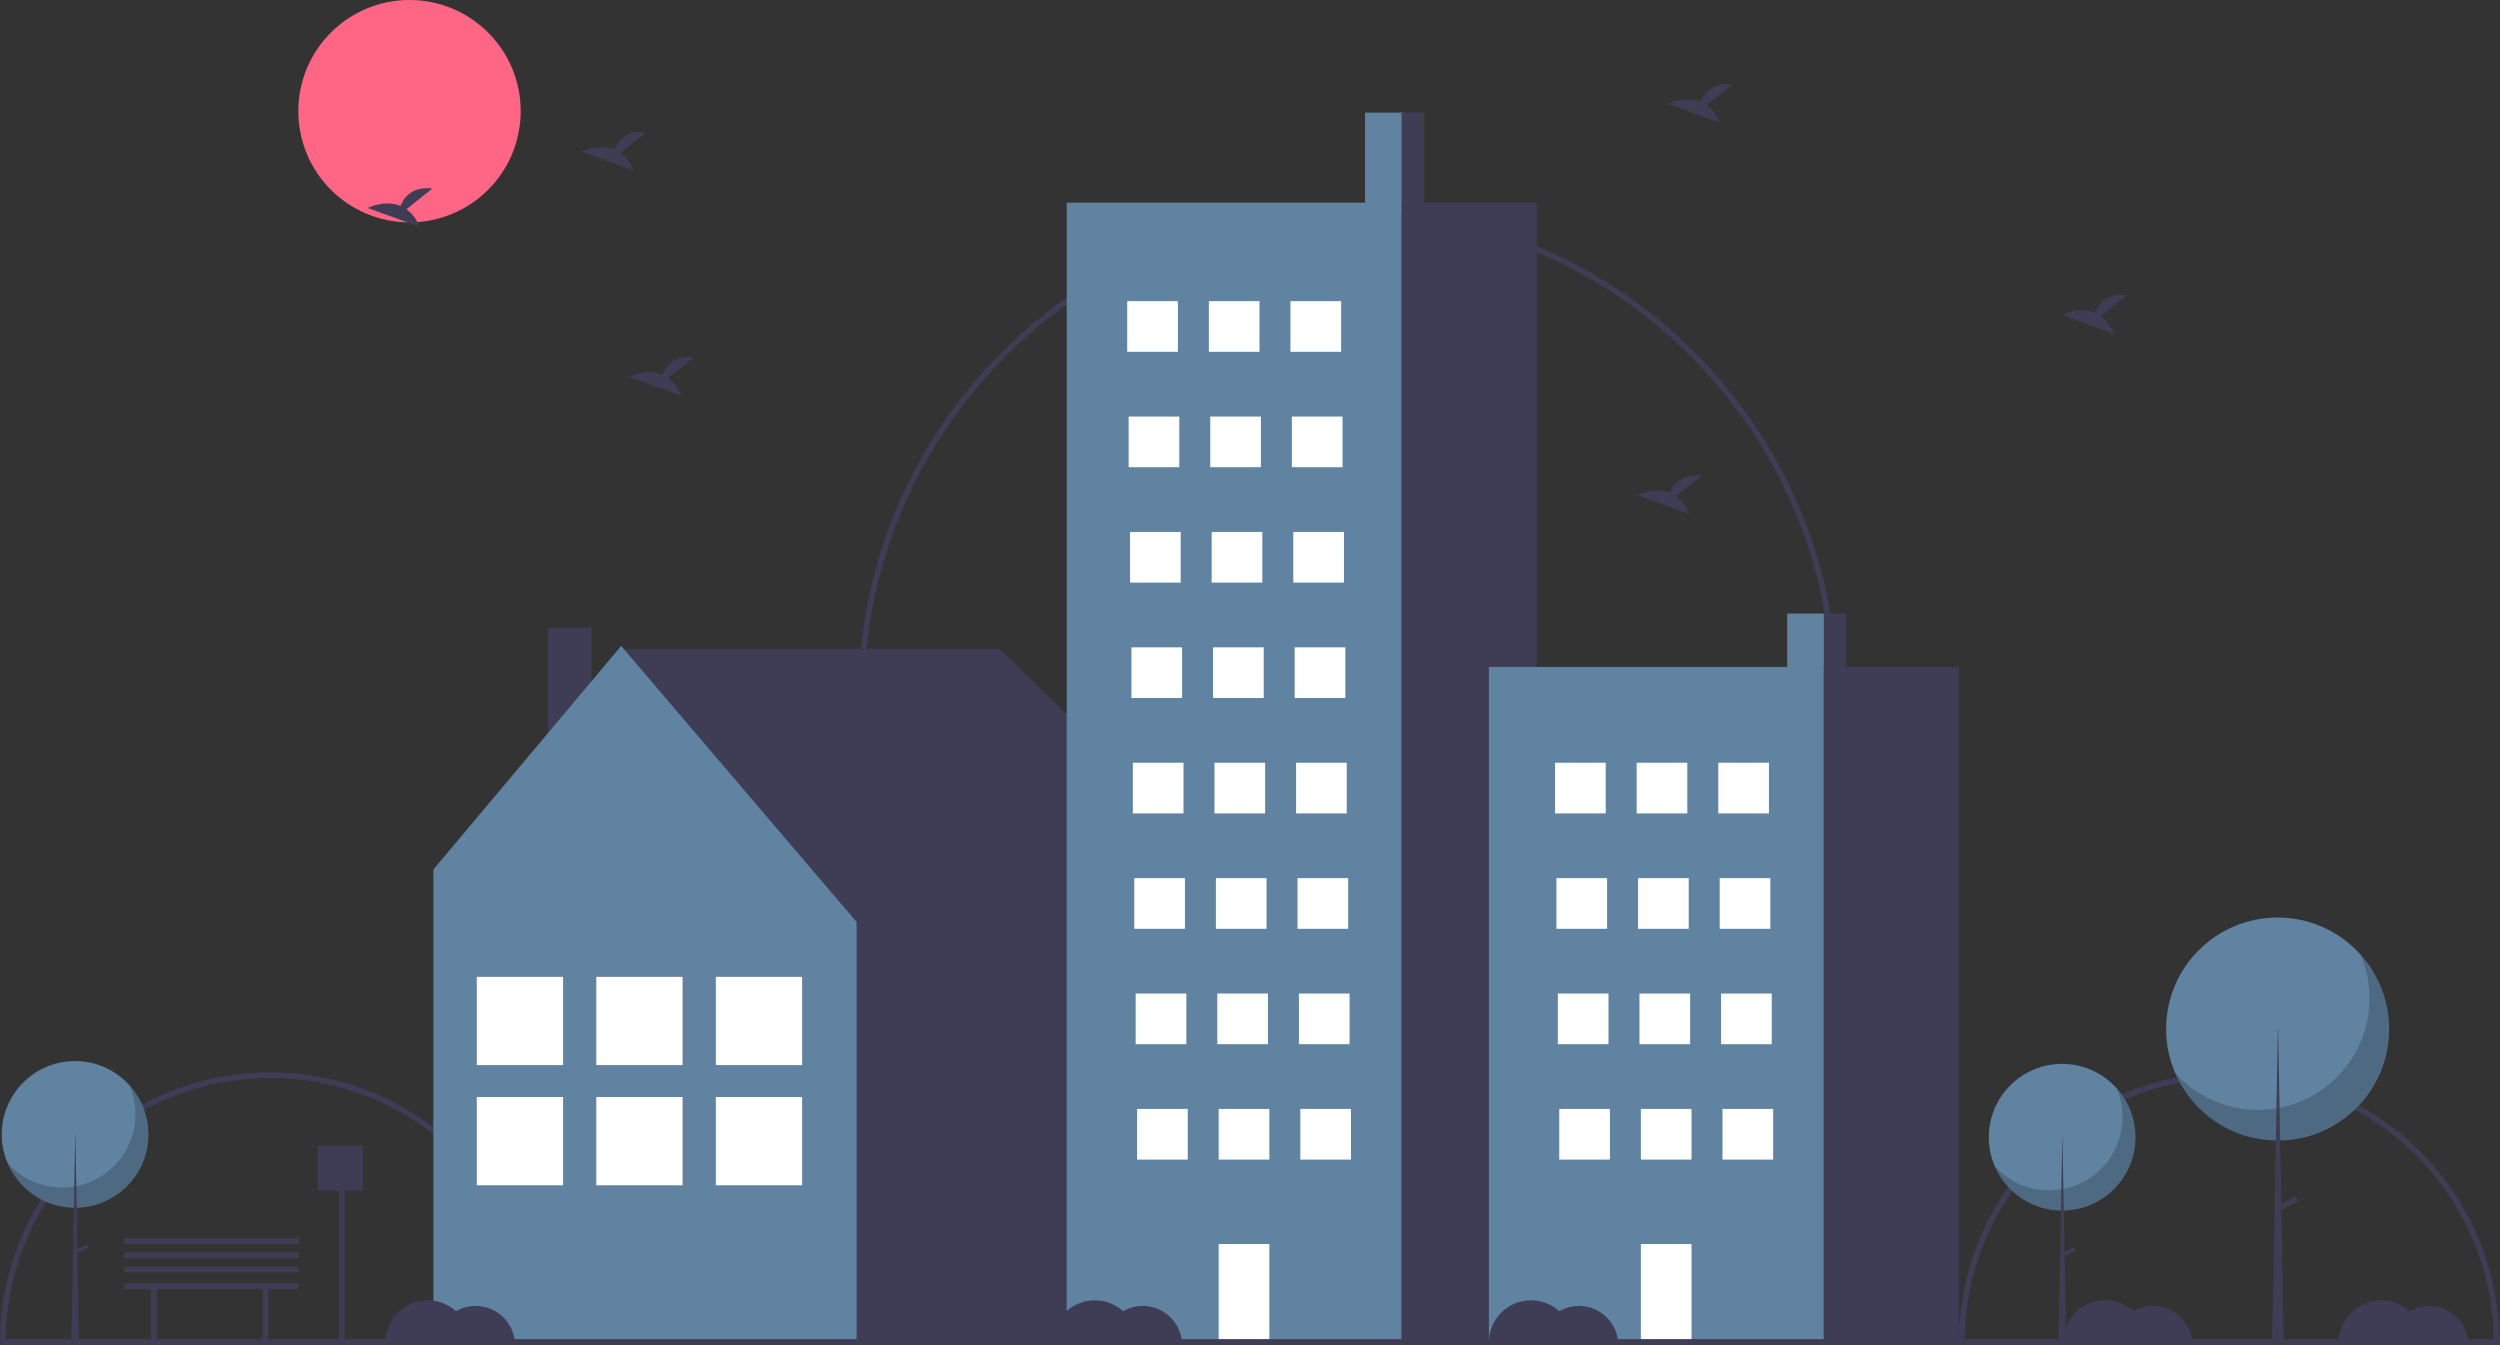<svg id="b90746aa-ab89-4048-b48f-88833dcede4a" data-name="Layer 1" xmlns="http://www.w3.org/2000/svg" width="888.244" height="478.033" viewBox="0 0 888.244 478.033"><rect x="0" y="0" width="888.244" height="478.033" fill="#333333" stroke="none"/><title>quite_town</title><path d="M347.878,687.984h-2a94,94,0,0,0-188,0h-2a96,96,0,0,1,192,0Z" transform="translate(-155.878 -210.984)" fill="#3f3d56"/><path d="M1043.878,687.984h-2a94,94,0,1,0-188,0h-2a96,96,0,1,1,192,0Z" transform="translate(-155.878 -210.984)" fill="#3f3d56"/><path d="M808.878,458.984h-2c0-94.841-77.159-172-172-172-94.841,0-172,77.159-172,172h-2c0-95.944,78.056-174,174-174C730.822,284.984,808.878,363.04,808.878,458.984Z" transform="translate(-155.878 -210.984)" fill="#3f3d56"/><circle cx="145.5" cy="39.5" r="39.5" fill="#ff6584"/><polygon points="153.891 311.384 221.752 230.567 355.171 230.567 436.705 309.983 435.058 311.042 435.646 311.042 435.646 476.227 153.984 476.227 153.984 311.042 153.891 311.384" fill="#3f3d56"/><rect x="350.597" y="433.984" width="15.383" height="53.249" transform="translate(560.699 710.232) rotate(-180)" fill="#3f3d56"/><polygon points="220.694 229.508 304.345 327.581 304.345 476.227 153.984 476.227 153.984 308.924 220.694 229.508" fill="#6183a2"/><rect x="254.306" y="347.044" width="30.708" height="31.398" fill="#3f3d56"/><rect x="254.306" y="389.767" width="30.708" height="31.398" fill="#3f3d56"/><rect x="254.306" y="347.044" width="30.708" height="31.398" fill="#fff"/><rect x="254.306" y="389.767" width="30.708" height="31.398" fill="#fff"/><rect x="211.838" y="347.044" width="30.708" height="31.398" fill="#3f3d56"/><rect x="211.838" y="389.767" width="30.708" height="31.398" fill="#3f3d56"/><rect x="211.838" y="347.044" width="30.708" height="31.398" fill="#fff"/><rect x="211.838" y="389.767" width="30.708" height="31.398" fill="#fff"/><rect x="169.369" y="347.044" width="30.708" height="31.398" fill="#3f3d56"/><rect x="169.369" y="389.767" width="30.708" height="31.398" fill="#3f3d56"/><rect x="169.369" y="347.044" width="30.708" height="31.398" fill="#fff"/><rect x="169.369" y="389.767" width="30.708" height="31.398" fill="#fff"/><rect x="485" y="40" width="14" height="35" fill="#6183a2"/><rect x="379" y="72" width="119" height="405" fill="#6183a2"/><rect x="498" y="72" width="48" height="405" fill="#3f3d56"/><rect x="400.5" y="107" width="18" height="18" fill="#fff"/><rect x="429.5" y="107" width="18" height="18" fill="#fff"/><rect x="458.5" y="107" width="18" height="18" fill="#fff"/><rect x="401" y="148" width="18" height="18" fill="#fff"/><rect x="430" y="148" width="18" height="18" fill="#fff"/><rect x="459" y="148" width="18" height="18" fill="#fff"/><rect x="401.5" y="189" width="18" height="18" fill="#fff"/><rect x="430.5" y="189" width="18" height="18" fill="#fff"/><rect x="459.5" y="189" width="18" height="18" fill="#fff"/><rect x="402" y="230" width="18" height="18" fill="#fff"/><rect x="431" y="230" width="18" height="18" fill="#fff"/><rect x="460" y="230" width="18" height="18" fill="#fff"/><rect x="402.5" y="271" width="18" height="18" fill="#fff"/><rect x="431.5" y="271" width="18" height="18" fill="#fff"/><rect x="460.5" y="271" width="18" height="18" fill="#fff"/><rect x="403" y="312" width="18" height="18" fill="#fff"/><rect x="432" y="312" width="18" height="18" fill="#fff"/><rect x="461" y="312" width="18" height="18" fill="#fff"/><rect x="403.5" y="353" width="18" height="18" fill="#fff"/><rect x="432.5" y="353" width="18" height="18" fill="#fff"/><rect x="461.5" y="353" width="18" height="18" fill="#fff"/><rect x="404" y="394" width="18" height="18" fill="#fff"/><rect x="433" y="394" width="18" height="18" fill="#fff"/><rect x="433" y="442" width="18" height="34" fill="#fff"/><rect x="462" y="394" width="18" height="18" fill="#fff"/><rect x="498" y="40" width="8" height="34" fill="#3f3d56"/><rect x="635" y="218" width="14" height="20.744" fill="#6183a2"/><rect x="529" y="236.966" width="119" height="240.034" fill="#6183a2"/><rect x="648" y="236.966" width="48" height="240.034" fill="#3f3d56"/><rect x="552.5" y="271" width="18" height="18" fill="#fff"/><rect x="581.5" y="271" width="18" height="18" fill="#fff"/><rect x="610.5" y="271" width="18" height="18" fill="#fff"/><rect x="553" y="312" width="18" height="18" fill="#fff"/><rect x="582" y="312" width="18" height="18" fill="#fff"/><rect x="611" y="312" width="18" height="18" fill="#fff"/><rect x="553.5" y="353" width="18" height="18" fill="#fff"/><rect x="582.5" y="353" width="18" height="18" fill="#fff"/><rect x="611.5" y="353" width="18" height="18" fill="#fff"/><rect x="554" y="394" width="18" height="18" fill="#fff"/><rect x="583" y="394" width="18" height="18" fill="#fff"/><rect x="583" y="442" width="18" height="34" fill="#fff"/><rect x="612" y="394" width="18" height="18" fill="#fff"/><rect x="648" y="218" width="8" height="20.151" fill="#3f3d56"/><rect x="0.244" y="475.792" width="888" height="2.241" fill="#3f3d56"/><circle cx="732.66" cy="404.041" r="26.041" fill="#6183a2"/><path d="M907.908,597.631A26.043,26.043,0,0,1,864.517,625.192a26.043,26.043,0,1,0,43.391-27.561Z" transform="translate(-155.878 -210.984)" opacity="0.2"/><polygon points="732.731 404.041 732.803 404.041 734.09 477.87 731.372 477.87 732.731 404.041" fill="#3f3d56"/><rect x="890.255" y="653.37" width="1.288" height="4.865" transform="translate(900.279 -649.012) rotate(62.234)" fill="#3f3d56"/><circle cx="809.218" cy="365.599" r="39.599" fill="#6183a2"/><path d="M994.553,550.134a39.602,39.602,0,0,1-65.984,41.911,39.603,39.603,0,1,0,65.984-41.911Z" transform="translate(-155.878 -210.984)" opacity="0.2"/><polygon points="809.327 365.599 809.436 365.599 811.394 477.87 807.26 477.87 809.327 365.599" fill="#3f3d56"/><rect x="967.707" y="634.894" width="1.958" height="7.398" transform="translate(926.601 -727.036) rotate(62.234)" fill="#3f3d56"/><circle cx="26.66" cy="403.041" r="26.041" fill="#6183a2"/><path d="M201.908,596.631A26.043,26.043,0,0,1,158.517,624.192a26.043,26.043,0,1,0,43.391-27.561Z" transform="translate(-155.878 -210.984)" opacity="0.2"/><polygon points="26.731 403.041 26.803 403.041 28.09 476.87 25.372 476.87 26.731 403.041" fill="#3f3d56"/><rect x="184.255" y="652.37" width="1.288" height="4.865" transform="translate(522.291 -24.836) rotate(62.234)" fill="#3f3d56"/><path d="M762.291,248.319l9.206-7.363c-7.151-.789-10.09,3.111-11.292,6.198-5.587-2.32-11.669.72-11.669.72l18.419,6.687A13.938,13.938,0,0,0,762.291,248.319Z" transform="translate(-155.878 -210.984)" fill="#3f3d56"/><path d="M300.291,285.319l9.206-7.363c-7.151-.789-10.09,3.111-11.292,6.198-5.587-2.32-11.669.72-11.669.72l18.419,6.687A13.938,13.938,0,0,0,300.291,285.319Z" transform="translate(-155.878 -210.984)" fill="#3f3d56"/><path d="M902.291,323.319l9.206-7.363c-7.151-.789-10.09,3.111-11.292,6.198-5.587-2.32-11.669.72-11.669.72l18.419,6.687A13.938,13.938,0,0,0,902.291,323.319Z" transform="translate(-155.878 -210.984)" fill="#3f3d56"/><path d="M376.291,265.319l9.206-7.363c-7.151-.789-10.09,3.111-11.292,6.198-5.587-2.32-11.669.72-11.669.72l18.419,6.687A13.938,13.938,0,0,0,376.291,265.319Z" transform="translate(-155.878 -210.984)" fill="#3f3d56"/><path d="M393.291,345.319l9.206-7.363c-7.151-.789-10.09,3.111-11.292,6.198-5.587-2.32-11.669.72-11.669.72l18.419,6.687A13.938,13.938,0,0,0,393.291,345.319Z" transform="translate(-155.878 -210.984)" fill="#3f3d56"/><path d="M751.291,387.319l9.206-7.363c-7.151-.789-10.09,3.111-11.292,6.198-5.587-2.32-11.669.72-11.669.72l18.419,6.687A13.938,13.938,0,0,0,751.291,387.319Z" transform="translate(-155.878 -210.984)" fill="#3f3d56"/><polygon points="106 456 44 456 44 458 53.669 458 53.669 477 55.669 477 55.669 458 93.331 458 93.331 477 95.331 477 95.331 458 106 458 106 456" fill="#3f3d56"/><path d="M324.878,674.984a13.918,13.918,0,0,0-6.97,1.87A14.982,14.982,0,0,0,292.878,687.984h45.95A13.99,13.99,0,0,0,324.878,674.984Z" transform="translate(-155.878 -210.984)" fill="#3f3d56"/><path d="M561.878,674.984a13.918,13.918,0,0,0-6.97,1.87A14.982,14.982,0,0,0,529.878,687.984h45.95A13.99,13.99,0,0,0,561.878,674.984Z" transform="translate(-155.878 -210.984)" fill="#3f3d56"/><path d="M716.878,674.984a13.918,13.918,0,0,0-6.97,1.87A14.982,14.982,0,0,0,684.878,687.984h45.95A13.99,13.99,0,0,0,716.878,674.984Z" transform="translate(-155.878 -210.984)" fill="#3f3d56"/><path d="M920.878,674.984a13.918,13.918,0,0,0-6.97,1.87A14.982,14.982,0,0,0,888.878,687.984h45.95A13.99,13.99,0,0,0,920.878,674.984Z" transform="translate(-155.878 -210.984)" fill="#3f3d56"/><path d="M1018.878,674.984a13.918,13.918,0,0,0-6.97,1.87A14.982,14.982,0,0,0,986.878,687.984h45.95A13.99,13.99,0,0,0,1018.878,674.984Z" transform="translate(-155.878 -210.984)" fill="#3f3d56"/><polygon points="129 407 113 407 113 423 120.417 423 120.417 476.912 122.417 476.912 122.417 423 129 423 129 407" fill="#3f3d56"/><rect x="44.122" y="450.016" width="62" height="2" fill="#3f3d56"/><rect x="44.122" y="445.016" width="62" height="2" fill="#3f3d56"/><rect x="44.122" y="440.016" width="62" height="2" fill="#3f3d56"/></svg>
